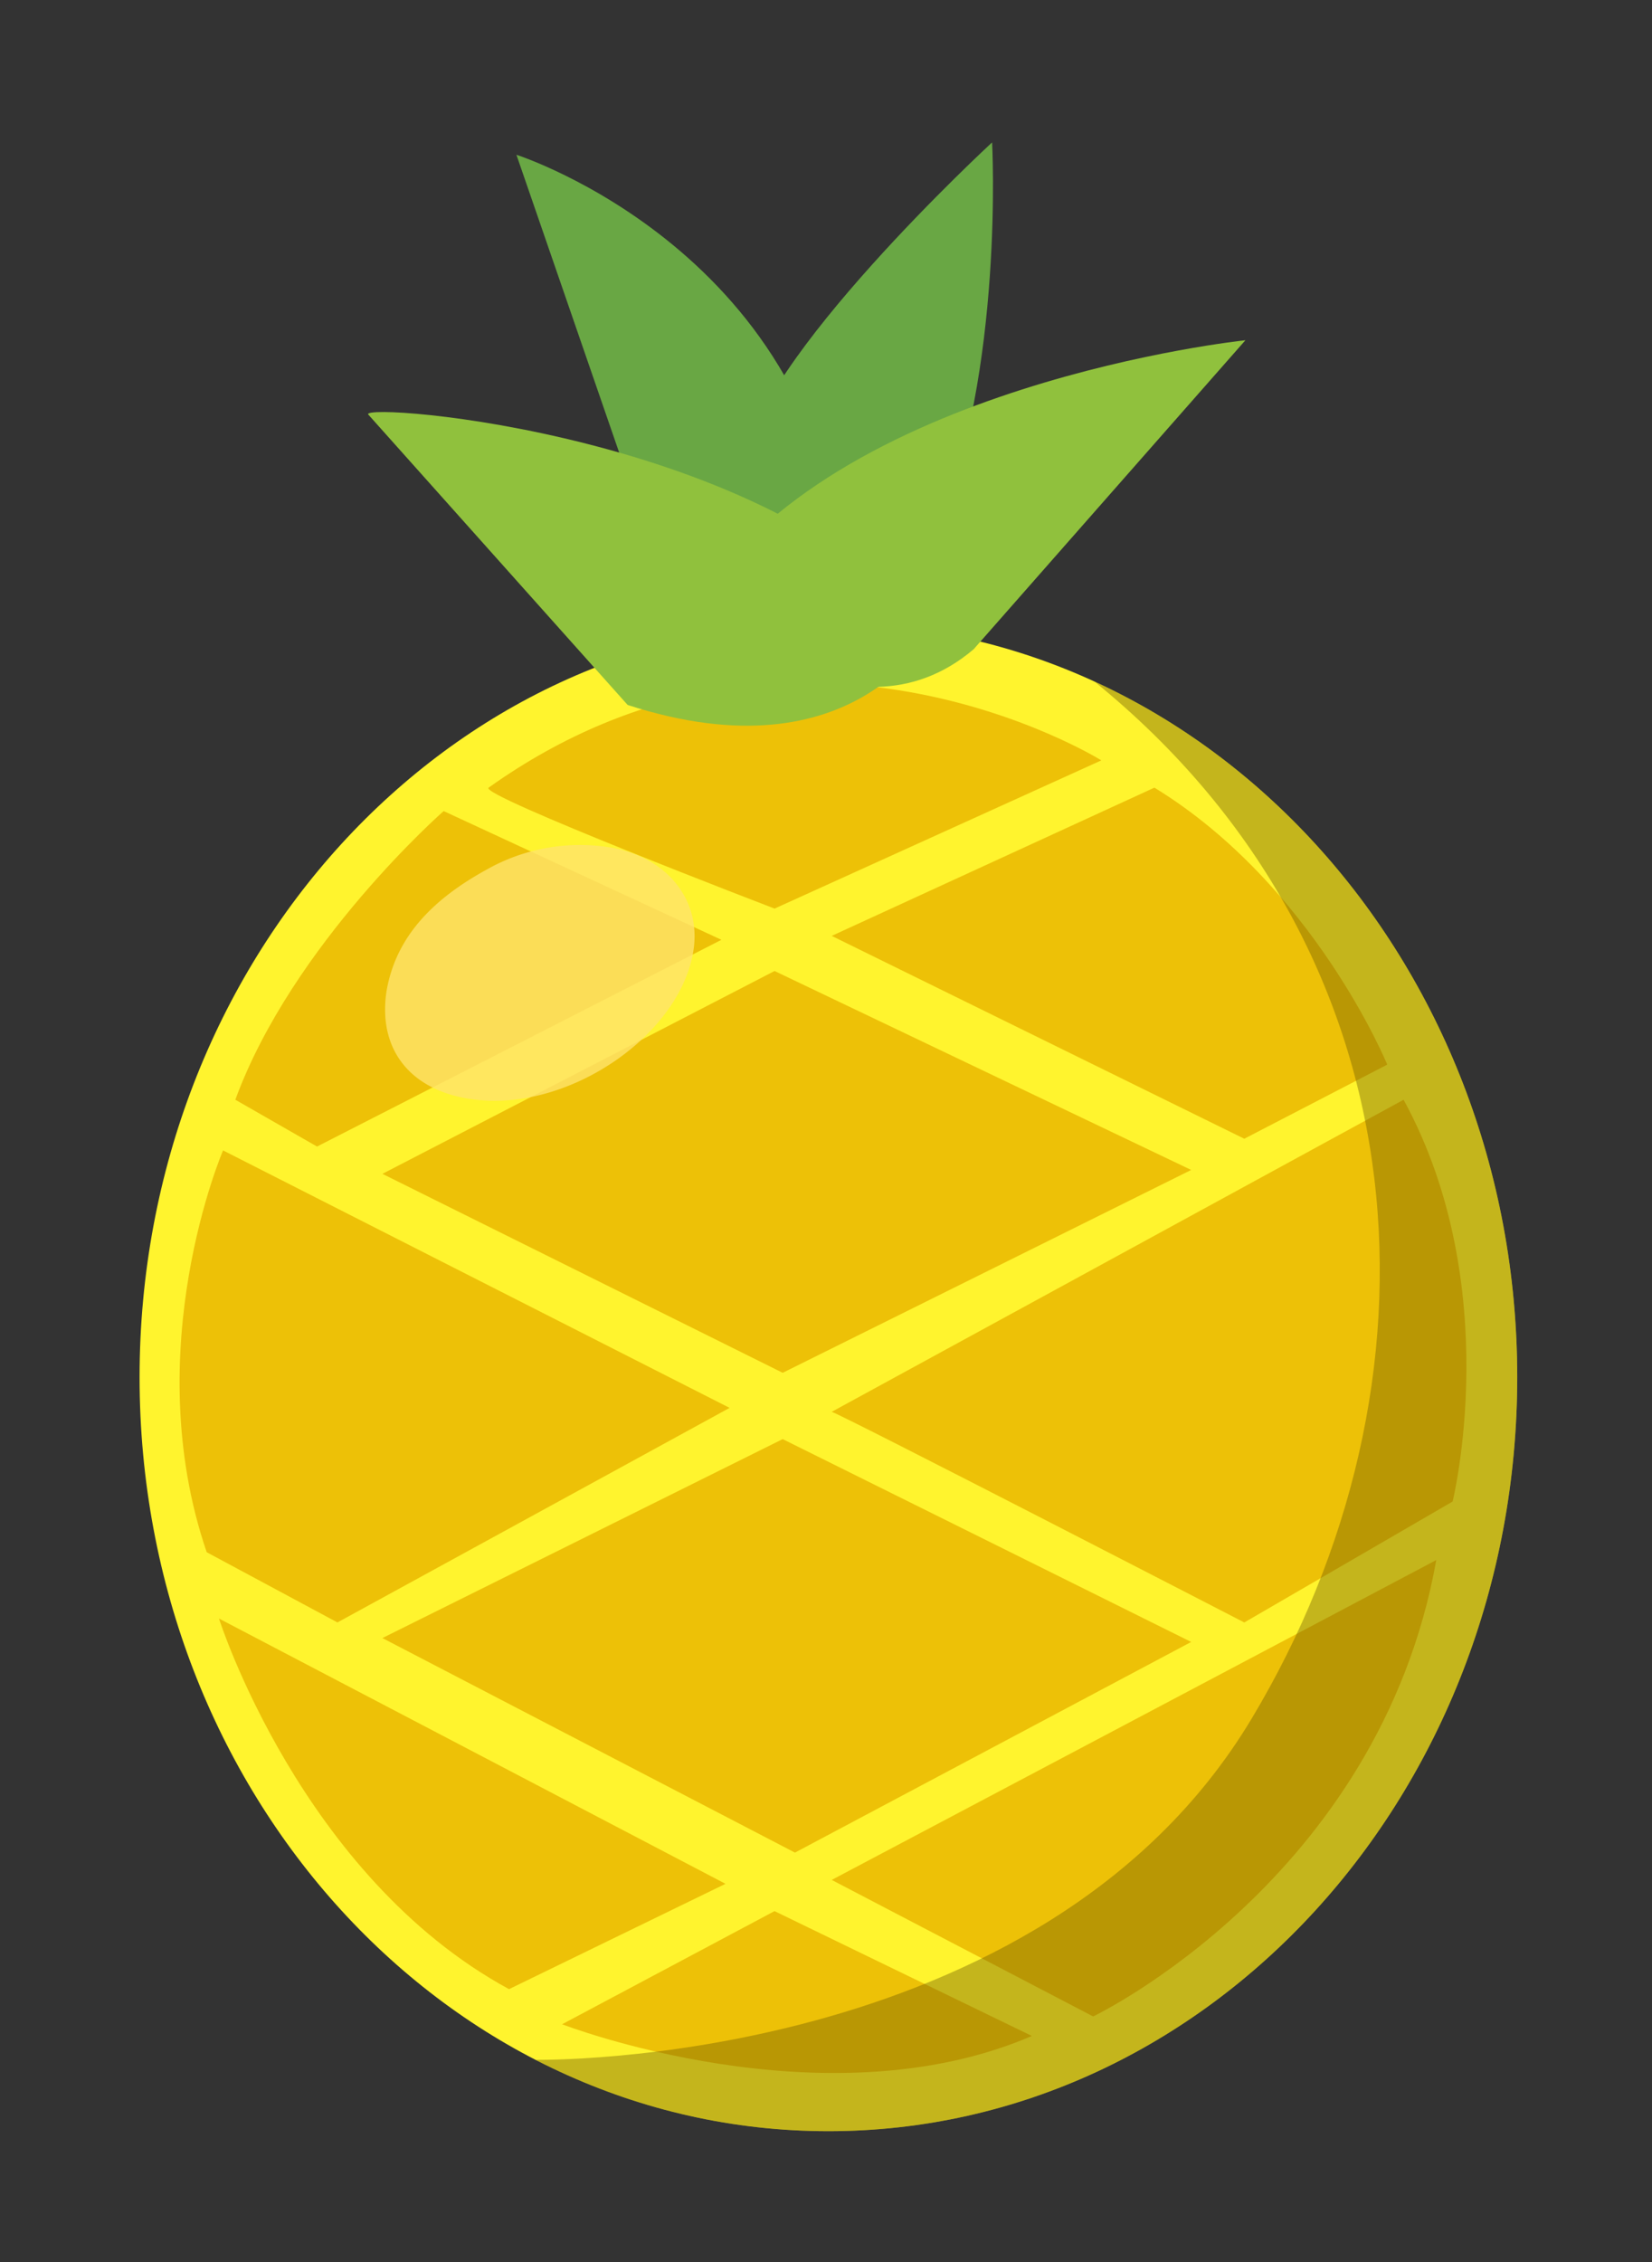 <svg xmlns="http://www.w3.org/2000/svg" width="76" height="104" fill="none"><rect width="100%" height="100%" fill="#333333" stroke="none"/><g fill="#69a744"><path d="M32 30.99L23.758 7.116s14.211 4.547 15.063 19.61L32 30.99z"/><path d="M34.273 21.326c.373-4.647 11.368-14.779 11.368-14.779s.568 10.516-2.558 17.905-8.997-.797-8.81-3.126z"/></g><path d="M69.8 63.318c0 19.145-14.188 34.666-31.69 34.666S6.421 82.464 6.421 63.318 20.609 28.653 38.11 28.653 69.8 44.173 69.8 63.318z" fill="#fff42e"/><g fill="#edc107"><path d="M25.86 93.068s12.027 4.663 21.611.538l-11.839-5.74-9.773 5.202zm-2.443-1.614l9.96-4.843-23.303-12.196s3.758 11.837 13.343 17.038zm14.846-5.022l12.027 6.277s13.155-6.277 15.786-20.984L38.263 86.432zm-20.671-11.12l18.98 9.864L54.8 75.491l-18.793-9.326-18.416 9.147zm-8.081-3.946l6.013 3.228 18.041-9.865-23.303-11.837S6.315 62.04 9.51 71.366m26.498-8.25l-18.416-9.147 18.041-9.326 19.168 9.147-18.793 9.326z"/><path d="M10.827 50.562l3.758 2.152 18.604-9.505L20.41 37.29s-6.953 6.098-9.584 13.272zm27.436-7.533l18.98 9.326 6.577-3.408s-3.383-8.25-10.712-12.734l-14.846 6.816zm-15.785-6.815c-.476.34 13.155 5.56 13.155 5.56l15.034-6.815s-14.094-8.788-28.188 1.255zM38.263 64.91c.564.179 18.98 9.685 18.98 9.685l9.584-5.56s2.443-9.865-2.255-18.473L38.263 64.91z"/></g><g fill="#90c13d"><path d="M28.874 32.411L16.937 19.053c-.284-.568 18.474.853 25.863 9.947 0 0-3.41 6.821-13.926 3.411z"/><path d="M44.79 29.853l12.505-14.21S38.253 17.632 32 27.863c0 0 7.105 6.821 12.789 1.989z"/></g><path opacity=".8" d="M17.772 45.633c.419-2.609 2.222-4.336 4.598-5.642a8.72 8.72 0 0 1 5.614-1.043c2.602.387 4.266 2.342 3.925 4.7-.553 3.826-5.496 7.316-9.817 6.933-3.049-.271-4.712-2.178-4.32-4.948" fill="#ffe36c"/><path opacity=".4" d="M50.338 31.327C61.769 36.562 69.8 48.914 69.8 63.318c0 19.145-14.188 34.666-31.689 34.666-4.69-.001-9.311-1.126-13.477-3.282 0 0 23.282.424 32.945-15.681 9.2-15.333 8.256-35.134-7.24-47.694z" fill="#6d5800"/></svg>
